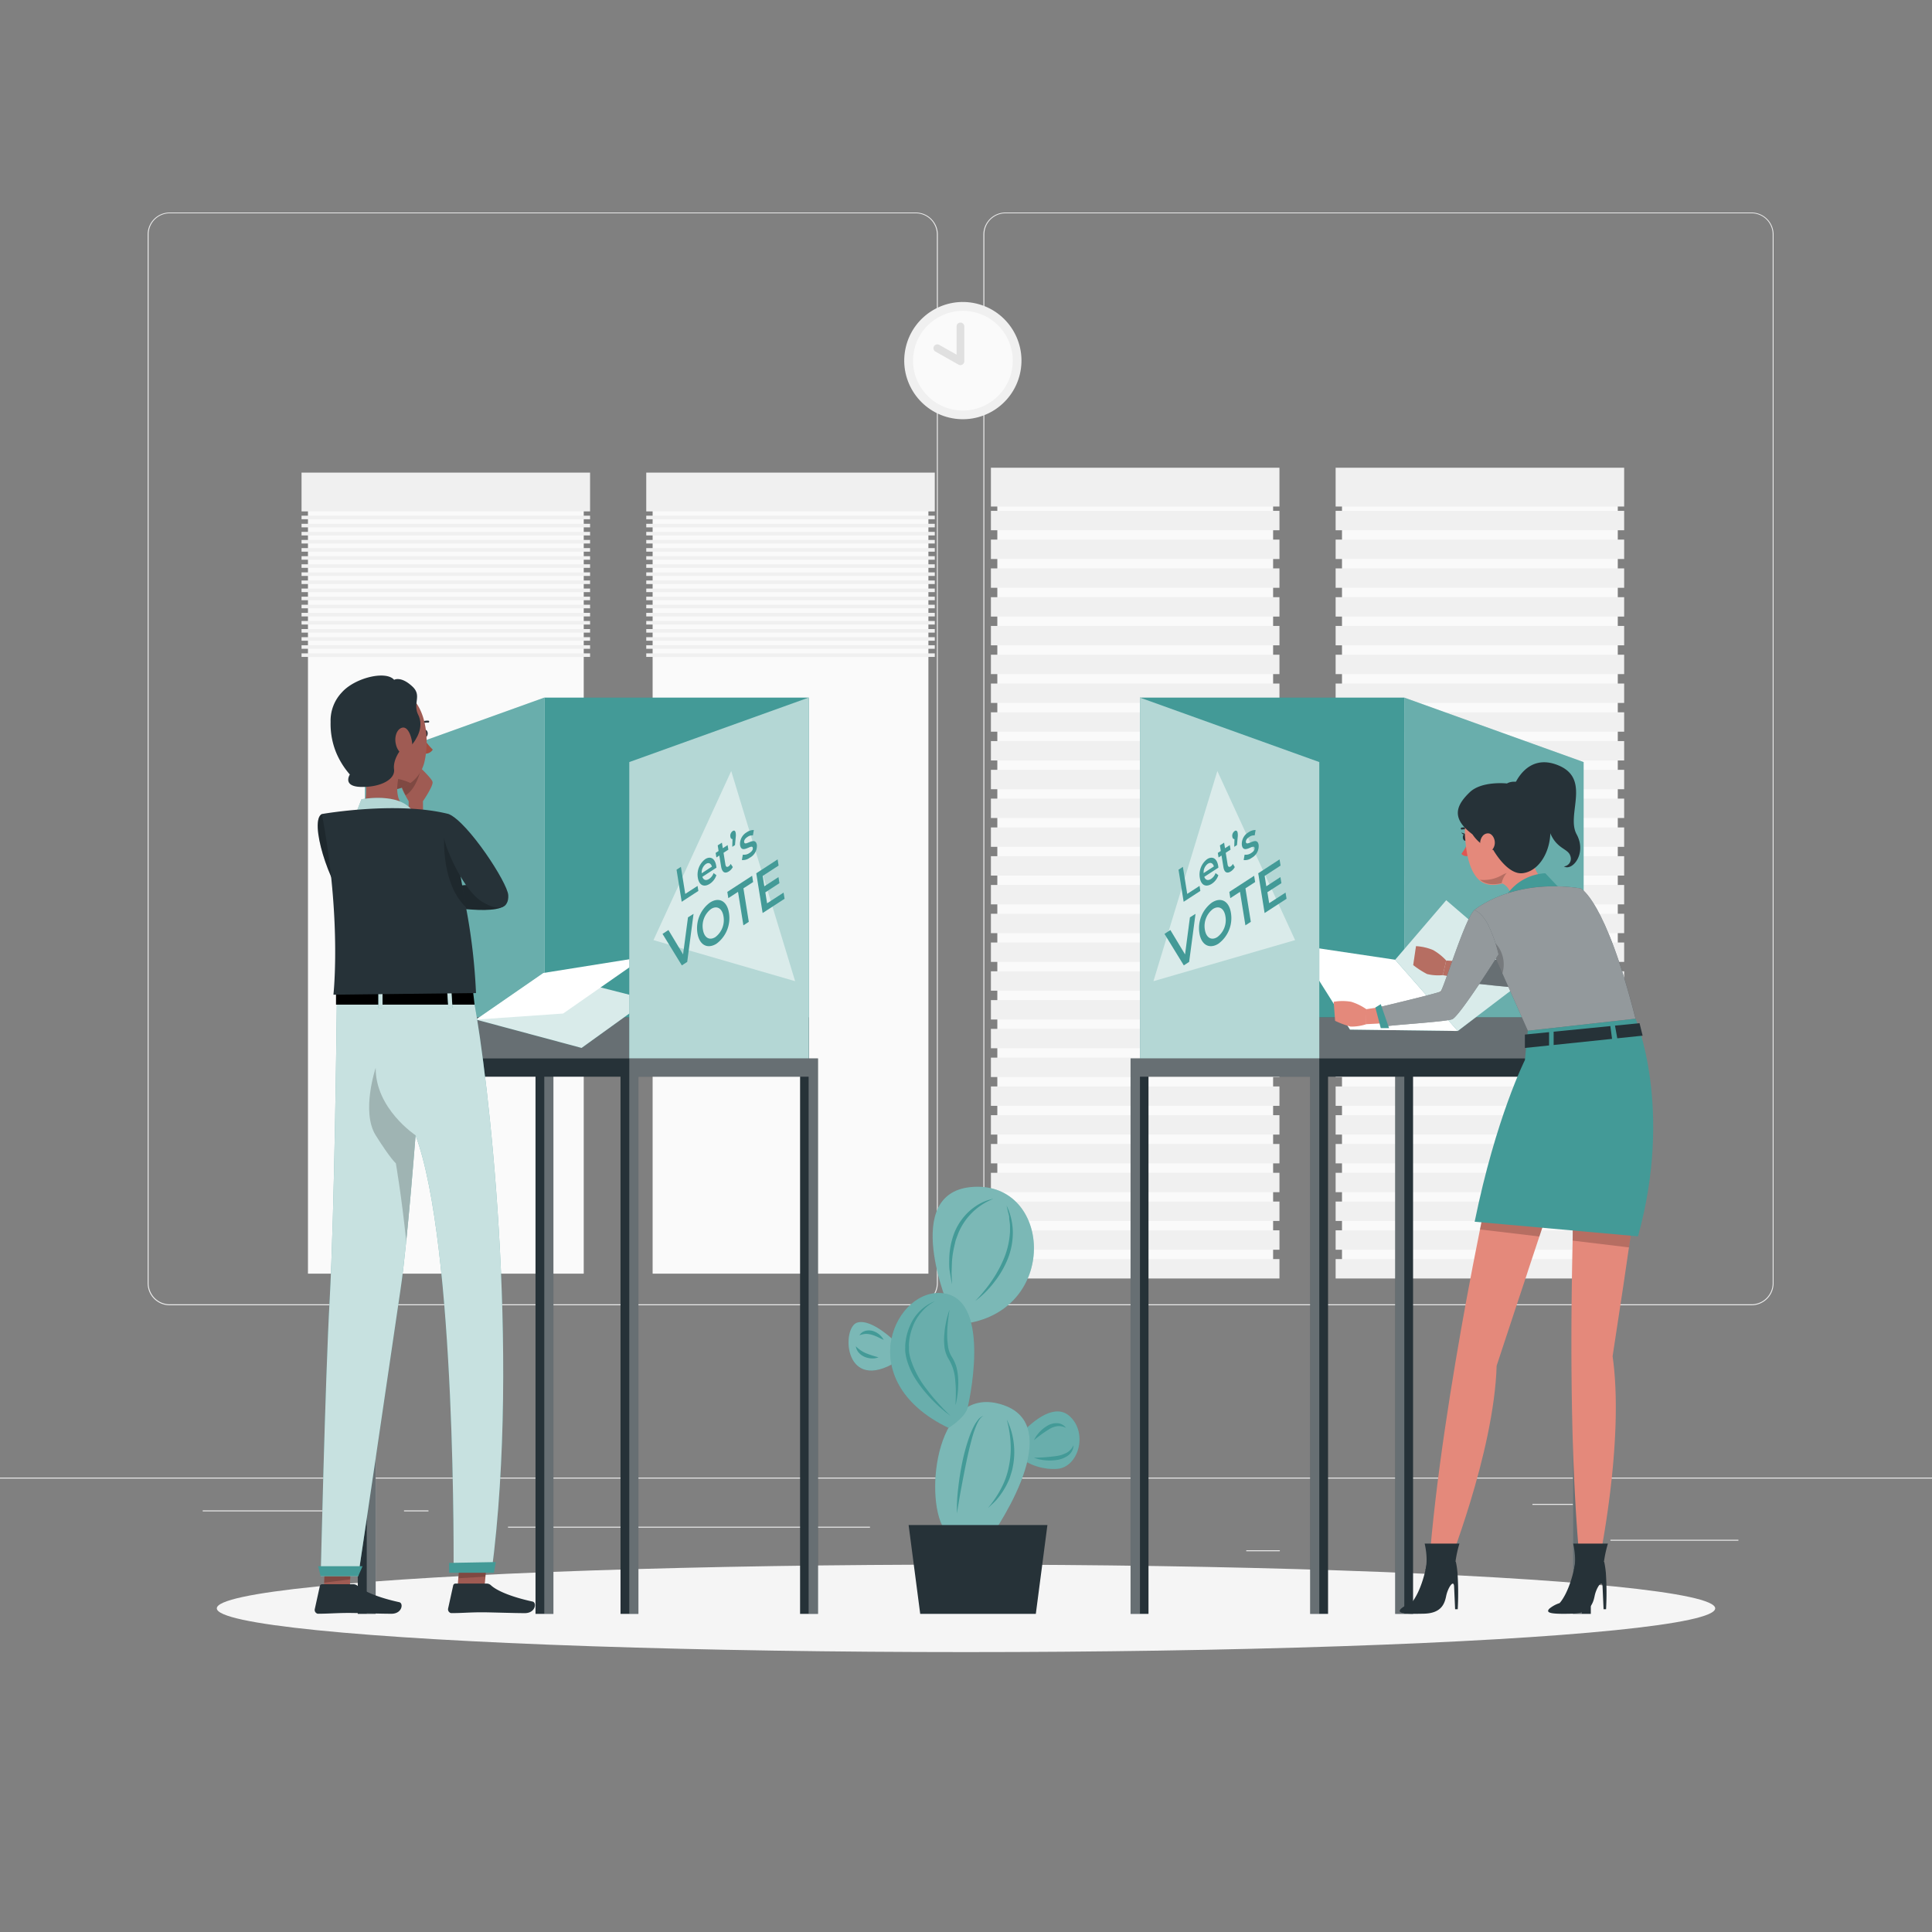 <svg xmlns="http://www.w3.org/2000/svg" viewBox="0 0 500 500"><rect x="0" y="0" width="500" height="500" fill="#808080" stroke="none"/><g id="freepik--background-complete--inject-35"><rect y="382.4" width="500" height="0.25" style="fill:#ebebeb"></rect><rect x="416.78" y="398.49" width="33.12" height="0.25" style="fill:#ebebeb"></rect><rect x="322.53" y="401.21" width="8.69" height="0.25" style="fill:#ebebeb"></rect><rect x="396.59" y="389.21" width="19.19" height="0.25" style="fill:#ebebeb"></rect><rect x="52.46" y="390.89" width="43.19" height="0.25" style="fill:#ebebeb"></rect><rect x="104.56" y="390.89" width="6.33" height="0.25" style="fill:#ebebeb"></rect><rect x="131.47" y="395.11" width="93.68" height="0.25" style="fill:#ebebeb"></rect><path d="M237,337.8H43.91a5.71,5.71,0,0,1-5.7-5.71V60.66A5.71,5.71,0,0,1,43.91,55H237a5.71,5.71,0,0,1,5.71,5.71V332.09A5.71,5.71,0,0,1,237,337.8ZM43.91,55.2a5.46,5.46,0,0,0-5.45,5.46V332.09a5.46,5.46,0,0,0,5.45,5.46H237a5.47,5.47,0,0,0,5.46-5.46V60.66A5.47,5.47,0,0,0,237,55.2Z" style="fill:#ebebeb"></path><path d="M453.31,337.8H260.21a5.72,5.72,0,0,1-5.71-5.71V60.66A5.72,5.72,0,0,1,260.21,55h193.1A5.71,5.71,0,0,1,459,60.66V332.09A5.71,5.71,0,0,1,453.31,337.8ZM260.21,55.2a5.47,5.47,0,0,0-5.46,5.46V332.09a5.47,5.47,0,0,0,5.46,5.46h193.1a5.47,5.47,0,0,0,5.46-5.46V60.66a5.47,5.47,0,0,0-5.46-5.46Z" style="fill:#ebebeb"></path><rect x="258.1" y="123.83" width="71.37" height="204.54" transform="translate(587.58 452.2) rotate(180)" style="fill:#fafafa"></rect><rect x="256.46" y="121.06" width="74.67" height="10.04" transform="translate(587.58 252.15) rotate(180)" style="fill:#f0f0f0"></rect><rect x="256.46" y="132.2" width="74.67" height="5.02" transform="translate(587.58 269.43) rotate(180)" style="fill:#f0f0f0"></rect><rect x="256.46" y="139.65" width="74.67" height="5.02" transform="translate(587.58 284.32) rotate(180)" style="fill:#f0f0f0"></rect><rect x="256.46" y="147.1" width="74.67" height="5.02" transform="translate(587.58 299.22) rotate(180)" style="fill:#f0f0f0"></rect><rect x="256.46" y="154.55" width="74.67" height="5.02" transform="translate(587.58 314.12) rotate(180)" style="fill:#f0f0f0"></rect><rect x="256.46" y="162" width="74.67" height="5.02" transform="translate(587.58 329.01) rotate(180)" style="fill:#f0f0f0"></rect><rect x="256.46" y="169.45" width="74.67" height="5.02" transform="translate(587.58 343.91) rotate(180)" style="fill:#f0f0f0"></rect><rect x="256.46" y="176.89" width="74.67" height="5.02" transform="translate(587.58 358.81) rotate(180)" style="fill:#f0f0f0"></rect><rect x="256.46" y="184.34" width="74.67" height="5.02" transform="translate(587.58 373.7) rotate(180)" style="fill:#f0f0f0"></rect><rect x="256.46" y="191.79" width="74.67" height="5.02" transform="translate(587.58 388.6) rotate(180)" style="fill:#f0f0f0"></rect><rect x="256.46" y="199.24" width="74.67" height="5.02" transform="translate(587.58 403.49) rotate(180)" style="fill:#f0f0f0"></rect><rect x="256.46" y="206.69" width="74.67" height="5.02" transform="translate(587.58 418.39) rotate(180)" style="fill:#f0f0f0"></rect><rect x="256.46" y="214.13" width="74.67" height="5.02" transform="translate(587.58 433.29) rotate(180)" style="fill:#f0f0f0"></rect><rect x="256.46" y="221.58" width="74.67" height="5.02" transform="translate(587.58 448.18) rotate(180)" style="fill:#f0f0f0"></rect><rect x="256.46" y="229.03" width="74.67" height="5.02" transform="translate(587.58 463.08) rotate(180)" style="fill:#f0f0f0"></rect><rect x="256.46" y="236.48" width="74.67" height="5.02" transform="translate(587.58 477.98) rotate(180)" style="fill:#f0f0f0"></rect><rect x="256.46" y="243.93" width="74.67" height="5.02" transform="translate(587.58 492.87) rotate(180)" style="fill:#f0f0f0"></rect><rect x="256.46" y="251.38" width="74.67" height="5.02" transform="translate(587.58 507.77) rotate(180)" style="fill:#f0f0f0"></rect><rect x="256.46" y="258.82" width="74.67" height="5.02" transform="translate(587.58 522.67) rotate(180)" style="fill:#f0f0f0"></rect><rect x="256.46" y="266.27" width="74.67" height="5.02" transform="translate(587.58 537.56) rotate(180)" style="fill:#f0f0f0"></rect><rect x="256.46" y="273.72" width="74.67" height="5.02" transform="translate(587.58 552.46) rotate(180)" style="fill:#f0f0f0"></rect><rect x="256.46" y="281.17" width="74.67" height="5.02" transform="translate(587.58 567.36) rotate(180)" style="fill:#f0f0f0"></rect><rect x="256.46" y="288.62" width="74.67" height="5.02" transform="translate(587.58 582.25) rotate(180)" style="fill:#f0f0f0"></rect><rect x="256.46" y="296.07" width="74.67" height="5.02" transform="translate(587.58 597.15) rotate(180)" style="fill:#f0f0f0"></rect><rect x="256.46" y="303.51" width="74.67" height="5.02" transform="translate(587.58 612.05) rotate(180)" style="fill:#f0f0f0"></rect><rect x="256.46" y="310.96" width="74.67" height="5.02" transform="translate(587.58 626.94) rotate(180)" style="fill:#f0f0f0"></rect><rect x="256.46" y="318.41" width="74.67" height="5.02" transform="translate(587.58 641.84) rotate(180)" style="fill:#f0f0f0"></rect><rect x="256.46" y="325.86" width="74.67" height="5.02" transform="translate(587.58 656.73) rotate(180)" style="fill:#f0f0f0"></rect><rect x="347.31" y="123.83" width="71.37" height="204.54" transform="translate(765.99 452.2) rotate(180)" style="fill:#fafafa"></rect><rect x="345.66" y="121.06" width="74.67" height="10.04" transform="translate(765.99 252.15) rotate(180)" style="fill:#f0f0f0"></rect><rect x="345.66" y="132.2" width="74.67" height="5.02" transform="translate(765.99 269.43) rotate(180)" style="fill:#f0f0f0"></rect><rect x="345.66" y="139.65" width="74.67" height="5.02" transform="translate(765.99 284.32) rotate(180)" style="fill:#f0f0f0"></rect><rect x="345.66" y="147.1" width="74.67" height="5.02" transform="translate(765.99 299.22) rotate(180)" style="fill:#f0f0f0"></rect><rect x="345.66" y="154.55" width="74.67" height="5.02" transform="translate(765.99 314.12) rotate(180)" style="fill:#f0f0f0"></rect><rect x="345.66" y="162" width="74.67" height="5.02" transform="translate(765.99 329.01) rotate(180)" style="fill:#f0f0f0"></rect><rect x="345.66" y="169.45" width="74.67" height="5.02" transform="translate(765.99 343.91) rotate(180)" style="fill:#f0f0f0"></rect><rect x="345.66" y="176.89" width="74.67" height="5.02" transform="translate(765.99 358.81) rotate(180)" style="fill:#f0f0f0"></rect><rect x="345.66" y="184.34" width="74.67" height="5.02" transform="translate(765.99 373.7) rotate(180)" style="fill:#f0f0f0"></rect><rect x="345.66" y="191.79" width="74.67" height="5.02" transform="translate(765.99 388.6) rotate(180)" style="fill:#f0f0f0"></rect><rect x="345.66" y="199.24" width="74.67" height="5.02" transform="translate(765.99 403.49) rotate(180)" style="fill:#f0f0f0"></rect><rect x="345.66" y="206.69" width="74.67" height="5.02" transform="translate(765.99 418.39) rotate(180)" style="fill:#f0f0f0"></rect><rect x="345.66" y="214.13" width="74.67" height="5.02" transform="translate(765.99 433.29) rotate(180)" style="fill:#f0f0f0"></rect><rect x="345.66" y="221.58" width="74.67" height="5.02" transform="translate(765.99 448.18) rotate(180)" style="fill:#f0f0f0"></rect><rect x="345.66" y="229.03" width="74.67" height="5.02" transform="translate(765.99 463.08) rotate(180)" style="fill:#f0f0f0"></rect><rect x="345.66" y="236.48" width="74.67" height="5.02" transform="translate(765.99 477.98) rotate(180)" style="fill:#f0f0f0"></rect><rect x="345.66" y="243.93" width="74.67" height="5.02" transform="translate(765.99 492.87) rotate(180)" style="fill:#f0f0f0"></rect><rect x="345.66" y="251.38" width="74.67" height="5.02" transform="translate(765.99 507.77) rotate(180)" style="fill:#f0f0f0"></rect><rect x="345.66" y="258.82" width="74.67" height="5.02" transform="translate(765.99 522.67) rotate(180)" style="fill:#f0f0f0"></rect><rect x="345.66" y="266.27" width="74.67" height="5.02" transform="translate(765.99 537.56) rotate(180)" style="fill:#f0f0f0"></rect><rect x="345.66" y="273.72" width="74.67" height="5.02" transform="translate(765.99 552.46) rotate(180)" style="fill:#f0f0f0"></rect><rect x="345.66" y="281.17" width="74.67" height="5.02" transform="translate(765.99 567.36) rotate(180)" style="fill:#f0f0f0"></rect><rect x="345.66" y="288.62" width="74.67" height="5.02" transform="translate(765.99 582.25) rotate(180)" style="fill:#f0f0f0"></rect><rect x="345.66" y="296.07" width="74.67" height="5.02" transform="translate(765.99 597.15) rotate(180)" style="fill:#f0f0f0"></rect><rect x="345.66" y="303.51" width="74.67" height="5.02" transform="translate(765.99 612.05) rotate(180)" style="fill:#f0f0f0"></rect><rect x="345.66" y="310.96" width="74.67" height="5.02" transform="translate(765.99 626.94) rotate(180)" style="fill:#f0f0f0"></rect><rect x="345.66" y="318.41" width="74.67" height="5.02" transform="translate(765.99 641.84) rotate(180)" style="fill:#f0f0f0"></rect><rect x="345.66" y="325.86" width="74.67" height="5.02" transform="translate(765.99 656.73) rotate(180)" style="fill:#f0f0f0"></rect><rect x="168.9" y="125.09" width="71.37" height="204.54" transform="translate(409.17 454.71) rotate(180)" style="fill:#fafafa"></rect><rect x="167.25" y="122.31" width="74.67" height="10.04" transform="translate(409.17 254.66) rotate(180)" style="fill:#f0f0f0"></rect><rect x="167.25" y="133.46" width="74.67" height="0.92" transform="translate(409.17 267.84) rotate(180)" style="fill:#f0f0f0"></rect><rect x="167.25" y="135.55" width="74.67" height="0.92" transform="translate(409.17 272.03) rotate(180)" style="fill:#f0f0f0"></rect><rect x="167.25" y="137.65" width="74.67" height="0.92" transform="translate(409.17 276.22) rotate(180)" style="fill:#f0f0f0"></rect><rect x="167.25" y="139.75" width="74.67" height="0.92" transform="translate(409.17 280.41) rotate(180)" style="fill:#f0f0f0"></rect><rect x="167.25" y="141.84" width="74.67" height="0.92" transform="translate(409.17 284.61) rotate(180)" style="fill:#f0f0f0"></rect><rect x="167.25" y="143.94" width="74.67" height="0.92" transform="translate(409.17 288.8) rotate(180)" style="fill:#f0f0f0"></rect><rect x="167.25" y="146.03" width="74.67" height="0.92" transform="translate(409.17 292.99) rotate(180)" style="fill:#f0f0f0"></rect><rect x="167.25" y="148.13" width="74.67" height="0.92" transform="translate(409.17 297.18) rotate(180)" style="fill:#f0f0f0"></rect><rect x="167.25" y="150.22" width="74.67" height="0.92" transform="translate(409.17 301.37) rotate(180)" style="fill:#f0f0f0"></rect><rect x="167.25" y="152.32" width="74.67" height="0.92" transform="translate(409.17 305.56) rotate(180)" style="fill:#f0f0f0"></rect><rect x="167.25" y="154.41" width="74.67" height="0.92" transform="translate(409.17 309.75) rotate(180)" style="fill:#f0f0f0"></rect><rect x="167.25" y="156.51" width="74.67" height="0.92" transform="translate(409.17 313.94) rotate(180)" style="fill:#f0f0f0"></rect><rect x="167.25" y="158.61" width="74.67" height="0.92" transform="translate(409.17 318.14) rotate(180)" style="fill:#f0f0f0"></rect><rect x="167.25" y="160.7" width="74.67" height="0.92" transform="translate(409.17 322.33) rotate(180)" style="fill:#f0f0f0"></rect><rect x="167.25" y="162.8" width="74.67" height="0.92" transform="translate(409.17 326.52) rotate(180)" style="fill:#f0f0f0"></rect><rect x="167.25" y="164.89" width="74.67" height="0.92" transform="translate(409.17 330.71) rotate(180)" style="fill:#f0f0f0"></rect><rect x="167.25" y="166.99" width="74.67" height="0.92" transform="translate(409.17 334.9) rotate(180)" style="fill:#f0f0f0"></rect><rect x="167.25" y="169.08" width="74.67" height="0.92" transform="translate(409.17 339.09) rotate(180)" style="fill:#f0f0f0"></rect><rect x="79.69" y="125.09" width="71.37" height="204.54" transform="translate(230.76 454.71) rotate(180)" style="fill:#fafafa"></rect><rect x="78.05" y="122.31" width="74.67" height="10.04" transform="translate(230.76 254.66) rotate(180)" style="fill:#f0f0f0"></rect><rect x="78.05" y="133.46" width="74.67" height="0.92" transform="translate(230.76 267.84) rotate(180)" style="fill:#f0f0f0"></rect><rect x="78.05" y="135.55" width="74.67" height="0.92" transform="translate(230.76 272.03) rotate(180)" style="fill:#f0f0f0"></rect><rect x="78.05" y="137.65" width="74.67" height="0.92" transform="translate(230.76 276.22) rotate(180)" style="fill:#f0f0f0"></rect><rect x="78.05" y="139.75" width="74.67" height="0.92" transform="translate(230.76 280.41) rotate(180)" style="fill:#f0f0f0"></rect><rect x="78.05" y="141.84" width="74.67" height="0.92" transform="translate(230.76 284.61) rotate(180)" style="fill:#f0f0f0"></rect><rect x="78.05" y="143.94" width="74.67" height="0.92" transform="translate(230.76 288.8) rotate(180)" style="fill:#f0f0f0"></rect><rect x="78.05" y="146.03" width="74.67" height="0.92" transform="translate(230.76 292.99) rotate(180)" style="fill:#f0f0f0"></rect><rect x="78.05" y="148.13" width="74.67" height="0.92" transform="translate(230.76 297.18) rotate(180)" style="fill:#f0f0f0"></rect><rect x="78.05" y="150.22" width="74.67" height="0.92" transform="translate(230.76 301.37) rotate(180)" style="fill:#f0f0f0"></rect><rect x="78.05" y="152.32" width="74.67" height="0.92" transform="translate(230.76 305.56) rotate(180)" style="fill:#f0f0f0"></rect><rect x="78.05" y="154.41" width="74.67" height="0.92" transform="translate(230.76 309.75) rotate(180)" style="fill:#f0f0f0"></rect><rect x="78.05" y="156.51" width="74.67" height="0.92" transform="translate(230.76 313.94) rotate(180)" style="fill:#f0f0f0"></rect><rect x="78.05" y="158.61" width="74.67" height="0.92" transform="translate(230.76 318.14) rotate(180)" style="fill:#f0f0f0"></rect><rect x="78.05" y="160.7" width="74.67" height="0.92" transform="translate(230.76 322.33) rotate(180)" style="fill:#f0f0f0"></rect><rect x="78.05" y="162.8" width="74.67" height="0.92" transform="translate(230.76 326.52) rotate(180)" style="fill:#f0f0f0"></rect><rect x="78.05" y="164.89" width="74.67" height="0.92" transform="translate(230.76 330.71) rotate(180)" style="fill:#f0f0f0"></rect><rect x="78.05" y="166.99" width="74.67" height="0.92" transform="translate(230.76 334.9) rotate(180)" style="fill:#f0f0f0"></rect><rect x="78.05" y="169.08" width="74.67" height="0.92" transform="translate(230.76 339.09) rotate(180)" style="fill:#f0f0f0"></rect><circle cx="249.19" cy="93.34" r="15.17" transform="translate(101.1 314.41) rotate(-76.72)" style="fill:#f0f0f0"></circle><circle cx="249.19" cy="93.34" r="12.9" transform="translate(117.14 324.36) rotate(-80.78)" style="fill:#fafafa"></circle><path d="M248.58,94.5a1,1,0,0,1-.49-.12l-6-3.39a1,1,0,0,1-.38-1.36,1,1,0,0,1,1.37-.38l4.48,2.54v-7.3a1,1,0,1,1,2,0v9a1,1,0,0,1-.5.87A1,1,0,0,1,248.58,94.5Z" style="fill:#e0e0e0"></path></g><g id="freepik--Shadow--inject-35"><ellipse id="freepik--path--inject-35" cx="250" cy="416.24" rx="193.89" ry="11.32" style="fill:#f5f5f5"></ellipse></g><g id="freepik--Plant--inject-35"><path d="M264,371.35s7.76-9.23,12.72-4.93,2.45,13.43-3.27,13.73a14.38,14.38,0,0,1-9.45-2.89Z" style="fill:#439A97"></path><path d="M264,371.35s7.76-9.23,12.72-4.93,2.45,13.43-3.27,13.73a14.38,14.38,0,0,1-9.45-2.89Z" style="fill:#fff;opacity:0.2;isolation:isolate"></path><path d="M232.41,347.94s-6.51-6.82-10.54-5.66-3.62,17.45,8.89,10.85Z" style="fill:#439A97"></path><path d="M232.41,347.94s-6.51-6.82-10.54-5.66-3.62,17.45,8.89,10.85Z" style="fill:#fff;opacity:0.3;isolation:isolate"></path><path d="M255.67,398.83s21.4-29.27,4-35.2-20.47,23.55-15.5,31.76S255.67,398.83,255.67,398.83Z" style="fill:#439A97"></path><path d="M245.75,338.9s-13.28-30.82,6.38-31.75,21.81,30.56-.82,35.13Z" style="fill:#439A97"></path><path d="M255.67,398.83s21.4-29.27,4-35.2-20.47,23.55-15.5,31.76S255.67,398.83,255.67,398.83Z" style="fill:#fff;opacity:0.3;isolation:isolate"></path><path d="M245.75,338.9s-13.28-30.82,6.38-31.75,21.81,30.56-.82,35.13Z" style="fill:#fff;opacity:0.3;isolation:isolate"></path><path d="M250.46,364.13s6.45-27.21-6-29.38-24.65,22.42,1,34.78C245.52,369.53,249.92,366.8,250.46,364.13Z" style="fill:#439A97"></path><path d="M250.46,364.13s6.45-27.21-6-29.38-24.65,22.42,1,34.78C245.52,369.53,249.92,366.8,250.46,364.13Z" style="fill:#fff;opacity:0.2;isolation:isolate"></path><polygon points="271.07 394.68 235.15 394.68 238.15 417.67 268.07 417.67 271.07 394.68" style="fill:#263238"></polygon><path d="M252.39,336.7c.8-.84,1.58-1.68,2.29-2.59a30.29,30.29,0,0,0,2.06-2.75,31.62,31.62,0,0,0,3.21-6,21.32,21.32,0,0,0,1.44-6.58l0-1.7c-.05-.57-.14-1.13-.2-1.7,0-.28,0-.57-.08-.85l-.21-.83c-.14-.56-.26-1.12-.39-1.7a16.48,16.48,0,0,1,1.61,6.79,18.32,18.32,0,0,1-1.28,6.93,24.73,24.73,0,0,1-3.52,6.08A25.25,25.25,0,0,1,252.39,336.7Z" style="fill:#439A97"></path><path d="M257.1,310.25a16.21,16.21,0,0,0-9.13,9l-.57,1.54c-.17.52-.26,1.06-.4,1.59a27.06,27.06,0,0,0-.56,3.26c-.11,1.1-.11,2.21-.16,3.33s.09,2.23.09,3.37c-.23-1.11-.39-2.22-.58-3.34s-.13-2.27-.12-3.41a20,20,0,0,1,1.38-6.72,15.26,15.26,0,0,1,4-5.59,14.71,14.71,0,0,1,2.84-1.94A12.52,12.52,0,0,1,257.1,310.25Z" style="fill:#439A97"></path><path d="M242.06,336.7a11.61,11.61,0,0,0-3.51,2.78,12.34,12.34,0,0,0-2.3,3.78,15,15,0,0,0-1,4.29,6.67,6.67,0,0,0,0,1.09c0,.36,0,.73,0,1.09a12.08,12.08,0,0,0,.46,2.13,24.83,24.83,0,0,0,4.22,7.81,43.33,43.33,0,0,0,2.89,3.48c1,1.14,2.06,2.21,3.16,3.27a38,38,0,0,1-6.65-6.27,29.48,29.48,0,0,1-2.7-3.75,19.57,19.57,0,0,1-1.88-4.26,13.91,13.91,0,0,1-.47-2.31,9.62,9.62,0,0,1,0-1.2,6.67,6.67,0,0,1,.06-1.18,14.6,14.6,0,0,1,1.22-4.49A11.7,11.7,0,0,1,242.06,336.7Z" style="fill:#439A97"></path><path d="M245.75,338.9c-.17,1.05-.33,2.09-.42,3.14a29.89,29.89,0,0,0-.2,3.13,19.6,19.6,0,0,0,.2,3.08,6.88,6.88,0,0,0,.93,2.79,11,11,0,0,1,.79,1.45,10,10,0,0,1,.54,1.57,15.42,15.42,0,0,1,.4,3.22,24.11,24.11,0,0,1-.69,6.35c0-1.06.09-2.11.07-3.17a27.33,27.33,0,0,0-.15-3.13,12,12,0,0,0-1.81-5.76,7.85,7.85,0,0,1-1-3.19,15.36,15.36,0,0,1,0-3.25A24.45,24.45,0,0,1,245.75,338.9Z" style="fill:#439A97"></path><path d="M254.48,366.42a3.17,3.17,0,0,0-1.13,1.17,10.59,10.59,0,0,0-.73,1.47,25.25,25.25,0,0,0-1.05,3.11q-.87,3.18-1.53,6.44c-.46,2.16-.86,4.34-1.27,6.51-.21,1.09-.4,2.18-.58,3.28s-.38,2.18-.53,3.29A43.79,43.79,0,0,1,248,385c.24-2.22.6-4.42,1.05-6.61a48.68,48.68,0,0,1,1.78-6.46,23.63,23.63,0,0,1,1.35-3.1,10.14,10.14,0,0,1,.95-1.4A2.93,2.93,0,0,1,254.48,366.42Z" style="fill:#439A97"></path><path d="M260.55,367.37a18.61,18.61,0,0,1,1.79,6,19.45,19.45,0,0,1-.24,6.32,10.22,10.22,0,0,1-.39,1.54c-.16.5-.29,1-.49,1.51a19.87,19.87,0,0,1-3.3,5.38,11.53,11.53,0,0,1-1.1,1.11c-.38.36-.76.72-1.15,1.06a28.83,28.83,0,0,0,3.43-5.1,20.09,20.09,0,0,0,2-5.7,23.08,23.08,0,0,0,.44-6.05A28,28,0,0,0,260.55,367.37Z" style="fill:#439A97"></path><path d="M227.36,351.27a4.2,4.2,0,0,1-1.78.29,5.16,5.16,0,0,1-1.8-.4,4.28,4.28,0,0,1-1.52-1.08,3.28,3.28,0,0,1-.78-1.66,11.14,11.14,0,0,0,1.31,1.08,8,8,0,0,0,1.39.74A25.83,25.83,0,0,0,227.36,351.27Z" style="fill:#439A97"></path><path d="M228.69,346.77,227.1,346a11.08,11.08,0,0,0-1.53-.58,5.58,5.58,0,0,0-1.52-.21,6.24,6.24,0,0,0-1.64.36,2.74,2.74,0,0,1,1.5-1.13,3.75,3.75,0,0,1,1.94,0,4.82,4.82,0,0,1,1.66.88A4.31,4.31,0,0,1,228.69,346.77Z" style="fill:#439A97"></path><path d="M267.59,372.72a8.08,8.08,0,0,1,1.43-2.09,8.62,8.62,0,0,1,2-1.62,4.57,4.57,0,0,1,2.58-.69,3,3,0,0,1,2.29,1.21,4,4,0,0,0-2.27-.43,5.31,5.31,0,0,0-2.11.78A35.35,35.35,0,0,0,267.59,372.72Z" style="fill:#439A97"></path><path d="M267.59,377.26a48.41,48.41,0,0,0,5.75-.43A8.14,8.14,0,0,0,276,376a4.08,4.08,0,0,0,1.83-2,3.35,3.35,0,0,1-1.4,2.67,6.35,6.35,0,0,1-2.87,1.16,12.16,12.16,0,0,1-3,.1A11.07,11.07,0,0,1,267.59,377.26Z" style="fill:#439A97"></path></g><g id="freepik--table-2--inject-35"><rect x="295.02" y="180.54" width="68.41" height="95.6" style="fill:#439A97"></rect><polygon points="409.84 276.14 363.43 276.14 363.43 180.54 409.84 197.22 409.84 276.14" style="fill:#439A97"></polygon><polygon points="409.84 276.14 363.43 276.14 363.43 180.54 409.84 197.22 409.84 276.14" style="fill:#fff;opacity:0.2;isolation:isolate"></polygon><rect x="295.02" y="263.27" width="114.82" height="12.87" style="fill:#263238"></rect><rect x="295.02" y="263.27" width="114.82" height="12.87" style="fill:#fff;opacity:0.3;isolation:isolate"></rect><polygon points="361.07 248.38 374.28 232.96 396.6 252.12 377.27 266.82 349.38 266.46 335.59 244.58 361.07 248.38" style="fill:#439A97"></polygon><polygon points="361.07 248.38 377.27 266.82 349.38 266.46 335.59 244.58 361.07 248.38" style="fill:#fff;isolation:isolate"></polygon><polygon points="361.07 248.38 374.28 232.96 396.6 252.12 377.27 266.82 361.07 248.38" style="fill:#fff;opacity:0.8;isolation:isolate"></polygon><polygon points="341.43 276.14 295.02 276.14 295.02 180.54 341.43 197.22 341.43 276.14" style="fill:#439A97"></polygon><polygon points="341.43 276.14 295.02 276.14 295.02 180.54 341.43 197.22 341.43 276.14" style="fill:#fff;opacity:0.6;isolation:isolate"></polygon><polygon points="315.05 199.54 335.17 243.3 298.51 253.93 315.05 199.54" style="fill:#fff;opacity:0.5;isolation:isolate"></polygon><path d="M305,225.08l1.13-.74,1.12,7,3.19-2.07.21,1.3-4.32,2.81Z" style="fill:#439A97"></path><path d="M315.32,224.55l-3.65,2.37c.28.84.94,1.07,1.75.54a2.94,2.94,0,0,0,1.16-1.51l.73.54a4.23,4.23,0,0,1-1.71,2.24c-1.56,1-2.79.31-3.09-1.57a5,5,0,0,1,1.88-4.8c1.36-.88,2.56-.23,2.88,1.74C315.29,224.22,315.31,224.41,315.32,224.55Zm-3.81,1.4,2.64-1.72c-.24-.85-.85-1.15-1.57-.68A2.72,2.72,0,0,0,311.51,226Z" style="fill:#439A97"></path><path d="M319.56,224.39a2.85,2.85,0,0,1-1,1.11c-1,.66-1.72.3-1.94-1.09l-.49-3-.77.5-.19-1.18.77-.5-.23-1.45,1.09-.7.23,1.44,1.24-.81.19,1.18-1.24.81.48,3c.1.62.38.8.8.53a1.69,1.69,0,0,0,.57-.66Z" style="fill:#439A97"></path><path d="M320.31,215.56a4.09,4.09,0,0,1,0,1.14l-.18,2-.71.46.06-2c-.27,0-.48-.17-.55-.61a1.45,1.45,0,0,1,.55-1.43C319.86,214.78,320.22,215,320.31,215.56Z" style="fill:#439A97"></path><path d="M321.86,222.58l.24-1.39a2.47,2.47,0,0,0,1.72-.43c.69-.45.93-.89.86-1.33-.19-1.21-2.89,1.8-3.29-.73a3.47,3.47,0,0,1,1.73-3.31,3.09,3.09,0,0,1,1.83-.58l-.24,1.39a2.11,2.11,0,0,0-1.41.4c-.66.43-.92.93-.86,1.34.21,1.28,2.9-1.73,3.3.75a3.48,3.48,0,0,1-1.8,3.32A2.9,2.9,0,0,1,321.86,222.58Z" style="fill:#439A97"></path><path d="M309.4,236.5l-1.65,12.44-1.38.9-5-8.15,1.52-1,3.8,6.31,1.26-9.59Z" style="fill:#439A97"></path><path d="M310.41,241.53a8.25,8.25,0,0,1,3.22-7.94c2.35-1.53,4.44-.41,4.93,2.64a8.25,8.25,0,0,1-3.23,8C313,245.7,310.9,244.57,310.41,241.53Zm6.73-4.38c-.33-2.1-1.71-2.88-3.24-1.89a5.55,5.55,0,0,0-2.08,5.35c.34,2.1,1.72,2.88,3.24,1.89A5.5,5.5,0,0,0,317.14,237.15Z" style="fill:#439A97"></path><path d="M320.91,230.81l-2.51,1.63-.25-1.62,6.42-4.17.26,1.62-2.51,1.63,1.39,8.67-1.4.91Z" style="fill:#439A97"></path><path d="M332.7,231l.26,1.6-5.68,3.69L325.63,226l5.52-3.59.26,1.6-4.12,2.68.43,2.68,3.65-2.38.26,1.57L328,230.9l.46,2.84Z" style="fill:#439A97"></path><polygon points="411.7 273.92 411.7 417.67 407.07 417.67 407.07 278.65 365.7 278.65 365.7 417.67 361.07 417.67 361.07 278.65 343.7 278.65 343.7 417.67 339.07 417.67 339.07 278.65 297.23 278.65 297.23 417.67 292.59 417.67 292.59 273.92 411.7 273.92" style="fill:#263238"></polygon><polygon points="341.43 273.92 341.43 417.67 339.07 417.67 339.07 278.65 295.02 278.65 295.02 417.67 292.59 417.67 292.59 273.92 341.43 273.92" style="fill:#fff;opacity:0.3;isolation:isolate"></polygon><rect x="361.07" y="278.65" width="2.36" height="139.02" style="fill:#fff;opacity:0.3;isolation:isolate"></rect><rect x="407.03" y="278.65" width="2.36" height="139.02" style="fill:#fff;opacity:0.3;isolation:isolate"></rect></g><g id="freepik--table-1--inject-35"><rect x="140.86" y="180.54" width="68.41" height="95.6" transform="translate(350.14 456.68) rotate(180)" style="fill:#439A97"></rect><polygon points="94.45 276.14 140.86 276.14 140.86 180.54 94.45 197.22 94.45 276.14" style="fill:#439A97"></polygon><polygon points="94.45 276.14 140.86 276.14 140.86 180.54 94.45 197.22 94.45 276.14" style="fill:#fff;opacity:0.2;isolation:isolate"></polygon><rect x="94.45" y="263.27" width="114.82" height="12.87" transform="translate(303.72 539.42) rotate(180)" style="fill:#263238"></rect><rect x="94.45" y="263.27" width="114.82" height="12.87" transform="translate(303.72 539.42) rotate(180)" style="fill:#fff;opacity:0.3;isolation:isolate"></rect><polygon points="140.66 251.8 167.87 258.7 150.51 271.2 123.2 263.87 140.66 251.8" style="fill:#439A97"></polygon><polygon points="140.66 251.8 167.87 258.7 150.51 271.2 123.2 263.87 140.66 251.8" style="fill:#fff;opacity:0.8;isolation:isolate"></polygon><polygon points="123.2 263.87 140.66 251.8 166.79 247.63 145.74 262.3 123.2 263.87" style="fill:#fff;isolation:isolate"></polygon><polygon points="162.86 276.14 209.27 276.14 209.27 180.54 162.86 197.22 162.86 276.14" style="fill:#439A97"></polygon><polygon points="162.86 276.14 209.27 276.14 209.27 180.54 162.86 197.22 162.86 276.14" style="fill:#fff;opacity:0.6;isolation:isolate"></polygon><polygon points="189.24 199.54 169.12 243.3 205.78 253.93 189.24 199.54" style="fill:#fff;opacity:0.5;isolation:isolate"></polygon><path d="M175.09,225.08l1.13-.74,1.12,7,3.19-2.07.21,1.3-4.32,2.81Z" style="fill:#439A97"></path><path d="M185.42,224.55l-3.65,2.37c.28.84.94,1.07,1.75.54a3,3,0,0,0,1.15-1.51l.73.54a4.23,4.23,0,0,1-1.71,2.24c-1.56,1-2.79.31-3.09-1.57a5,5,0,0,1,1.89-4.8c1.36-.88,2.56-.23,2.87,1.74C185.38,224.22,185.4,224.41,185.42,224.55ZM181.6,226l2.64-1.72c-.23-.85-.85-1.15-1.56-.68A2.72,2.72,0,0,0,181.6,226Z" style="fill:#439A97"></path><path d="M189.65,224.39a2.83,2.83,0,0,1-1,1.11c-1,.66-1.72.3-2-1.09l-.49-3-.76.5-.19-1.18.76-.5-.23-1.45,1.09-.7.23,1.44,1.25-.81.19,1.18-1.25.81.48,3c.1.62.38.8.8.53a1.62,1.62,0,0,0,.57-.66Z" style="fill:#439A97"></path><path d="M190.4,215.56a3.72,3.72,0,0,1,0,1.14l-.18,2-.71.46.06-2c-.26,0-.48-.17-.55-.61a1.47,1.47,0,0,1,.55-1.43C190,214.78,190.31,215,190.4,215.56Z" style="fill:#439A97"></path><path d="M192,222.58l.24-1.39a2.45,2.45,0,0,0,1.72-.43c.69-.45.94-.89.86-1.33-.19-1.21-2.88,1.8-3.29-.73a3.47,3.47,0,0,1,1.73-3.31,3.09,3.09,0,0,1,1.83-.58l-.23,1.39a2.08,2.08,0,0,0-1.41.4c-.67.43-.93.93-.86,1.34.2,1.28,2.89-1.73,3.29.75A3.48,3.48,0,0,1,194,222,2.9,2.9,0,0,1,192,222.58Z" style="fill:#439A97"></path><path d="M179.49,236.5l-1.64,12.44-1.39.9-5-8.15,1.53-1,3.79,6.31,1.27-9.59Z" style="fill:#439A97"></path><path d="M180.5,241.53a8.24,8.24,0,0,1,3.23-7.94c2.34-1.53,4.43-.41,4.92,2.64a8.24,8.24,0,0,1-3.22,8C183.08,245.7,181,244.57,180.5,241.53Zm6.74-4.38c-.34-2.1-1.72-2.88-3.24-1.89a5.51,5.51,0,0,0-2.08,5.35c.34,2.1,1.71,2.88,3.24,1.89A5.52,5.52,0,0,0,187.24,237.15Z" style="fill:#439A97"></path><path d="M191,230.81l-2.51,1.63-.26-1.62,6.42-4.17.26,1.62-2.51,1.63,1.39,8.67-1.4.91Z" style="fill:#439A97"></path><path d="M202.79,231l.26,1.6-5.68,3.69L195.72,226l5.53-3.59.25,1.6-4.12,2.68.43,2.68,3.66-2.38.25,1.57-3.65,2.38.45,2.84Z" style="fill:#439A97"></path><polygon points="92.59 273.92 92.59 417.67 97.22 417.67 97.22 278.65 138.59 278.65 138.59 417.67 143.22 417.67 143.22 278.65 160.59 278.65 160.59 417.67 165.22 417.67 165.22 278.65 207.06 278.65 207.06 417.67 211.7 417.67 211.7 273.92 92.59 273.92" style="fill:#263238"></polygon><polygon points="162.86 273.92 162.86 417.67 165.22 417.67 165.22 278.65 209.27 278.65 209.27 417.67 211.7 417.67 211.7 273.92 162.86 273.92" style="fill:#fff;opacity:0.3;isolation:isolate"></polygon><rect x="140.86" y="278.65" width="2.36" height="139.02" style="fill:#fff;opacity:0.3;isolation:isolate"></rect><rect x="94.91" y="278.65" width="2.36" height="139.02" style="fill:#fff;opacity:0.3;isolation:isolate"></rect></g><g id="freepik--character-2--inject-35"><path d="M401.29,311.25l-1.32,4L398.39,320l-2.79,8.4-.49,1.52-2.89,8.7-4.89,14.83c-.68,22.68-13.1,53.37-13.1,53.37l-4.42-1.2c1.62-22.24,6-49.08,9.69-69.2.58-3.16,1.14-6.14,1.68-8.92l.75-3.81q.58-3,1.1-5.54c.69-3.44,1.27-6.23,1.69-8.2.45-2.15.71-3.33.71-3.33Z" style="fill:#e4897b"></path><path d="M423.92,307l-1,6.83-1.35,9-.15,1-.29,2-1,6.83L417.34,351c3.19,22.46-3.82,54.82-3.82,54.82l-4.56-.43c-2.38-24.12-2.47-54.16-2.14-75,.05-3.23.11-6.26.17-9a2.09,2.09,0,0,1,0-.25v-.15c.13-5.43.28-9.75.38-12.48.09-2.15.13-3.32.13-3.32Z" style="fill:#e4897b"></path><path d="M385.43,306.65l15.86,4.6-1.32,4L398.39,320,383,318.18c.69-3.44,1.27-6.23,1.69-8.2C385.17,307.83,385.43,306.65,385.43,306.65Z" style="opacity:0.2;isolation:isolate"></path><path d="M423.92,307l-1,6.83-1.35,9L407,321.07v-.15c.13-5.43.28-9.75.38-12.48.09-2.15.13-3.32.13-3.32Z" style="opacity:0.2;isolation:isolate"></path><path d="M402.86,237.49s-6.4,9.19-8.83,10.79-19.75.31-19.75.31l-.88,3.78s17.78,3.25,21.52,1.25S408,241.27,408,241.27Z" style="fill:#e4897b"></path><path d="M402.86,237.49s-6.4,9.19-8.83,10.79-19.75.31-19.75.31l-.88,3.78s17.78,3.25,21.52,1.25S408,241.27,408,241.27Z" style="opacity:0.2;isolation:isolate"></path><path d="M379,248.06l.59,6.21s22.54,2.78,25,1.45,4.51-13.55,4.51-13.55L399,241.29s-8.19,6.05-9.11,6.77S379,248.06,379,248.06Z" style="fill:#263238"></path><path d="M379,248.06l.59,6.21s22.54,2.78,25,1.45,4.51-13.55,4.51-13.55L399,241.29s-8.19,6.05-9.11,6.77S379,248.06,379,248.06Z" style="fill:#fff;opacity:0.3;isolation:isolate"></path><path d="M374.28,248.59a14,14,0,0,0-3.41-2.72,13.37,13.37,0,0,0-4.41-1l-.72,4.89a23,23,0,0,0,3.57,2.31,12.12,12.12,0,0,0,4.09.29Z" style="fill:#e4897b"></path><path d="M374.28,248.59a14,14,0,0,0-3.41-2.72,13.37,13.37,0,0,0-4.41-1l-.72,4.89a23,23,0,0,0,3.57,2.31,12.12,12.12,0,0,0,4.09.29Z" style="opacity:0.2;isolation:isolate"></path><path d="M381,215.39a.23.23,0,0,1-.18-.08,2.93,2.93,0,0,0-2.47-.63.25.25,0,0,1-.3-.19.26.26,0,0,1,.2-.3,3.42,3.42,0,0,1,2.93.77.26.26,0,0,1,0,.36A.28.28,0,0,1,381,215.39Z" style="fill:#263238"></path><path d="M379.76,218.32a12.91,12.91,0,0,1-1.55,2.65,1.66,1.66,0,0,0,1.65.55Z" style="fill:#de5753"></path><path d="M378.58,216.75c0,.49.32.88.65.86s.58-.44.55-.94-.32-.88-.66-.86S378.55,216.25,378.58,216.75Z" style="fill:#263238"></path><path d="M379.26,215.82l-1.1-.36S378.75,216.34,379.26,215.82Z" style="fill:#263238"></path><path d="M393.39,226a1,1,0,0,1-.18.17,9,9,0,0,1-2.93,2c-3.22,1.23-5.55,1.09-7.24-.21h0c-2.39-2-3.46-5.9-3.83-10.76a18.27,18.27,0,0,1,.28-5.78v-.09a1.66,1.66,0,0,1,.06-.21,6.64,6.64,0,0,1,4.28-4.69,13.39,13.39,0,0,1,2.81-.71C396,204.31,399.86,219.66,393.39,226Z" style="fill:#e4897b"></path><path d="M393.21,226.19a8.78,8.78,0,0,1-2.95,1.84c-3.22,1.23-5.57,1-7.26-.35a9.44,9.44,0,0,0,5.9-1.31A4.94,4.94,0,0,1,393.21,226.19Z" style="opacity:0.2;isolation:isolate"></path><path d="M390,202.76s-6.51-.73-9.64,2.28c-3.65,3.51-4.77,6.78.69,10.86,0,0,10.09-4.88,13.71-4.63a38.75,38.75,0,0,1,6.26.91C400.78,205.11,393.3,200.85,390,202.76Z" style="fill:#263238"></path><path d="M388.63,228.54a4.18,4.18,0,0,1,1.74,6.18L404,230.91s-6.44-2.81-7-7.34C397,223.57,389.86,223,388.63,228.54Z" style="fill:#e4897b"></path><path d="M379.47,211.35a10,10,0,0,0,7,8.63s3.62,6.48,7.59,6c5.4-.61,9.09-8.93,6.15-16.48C396.43,199.75,381,201,379.47,211.35Z" style="fill:#263238"></path><path d="M383.07,218.53c-.14-1,.45-2.87,2.08-2.86s3.17,4-.77,5.44C383.81,221.32,383.36,220.67,383.07,218.53Z" style="fill:#e4897b"></path><path d="M423.28,263.64s9.84,23,.64,56.32l-42.28-3.78c5.52-27.05,13-41.83,13-41.83L396,260.74Z" style="fill:#439A97"></path><path d="M389.81,231.77A12.93,12.93,0,0,1,399.92,226l3.47,3.67Z" style="fill:#439A97"></path><path d="M417.2,268.86l-15.12,1.58V267l14.68-1.45C416.87,266.39,417.05,267.76,417.2,268.86Z" style="fill:#263238"></path><polygon points="400.9 267.12 400.9 270.56 394.64 271.21 394.64 267.74 400.9 267.12" style="fill:#263238"></polygon><polygon points="417.96 265.43 424.31 264.8 425.11 268.03 418.55 268.71 417.96 265.43" style="fill:#263238"></polygon><path d="M353.61,261.18a14.15,14.15,0,0,0-3.92-1.92,13.39,13.39,0,0,0-4.53,0l.36,4.93a24.16,24.16,0,0,0,4,1.49,12.25,12.25,0,0,0,4.06-.61Z" style="fill:#e4897b"></path><path d="M423.28,263.64l-27.88,3.12-13.86-31.23s9.65-8.32,27.52-5.63C409.06,229.9,415.46,232.75,423.28,263.64Z" style="fill:#263238"></path><path d="M423.27,263.64l-27.87,3.12-6.59-14.84-2.8-6.29-4.47-10.1s9.64-8.31,27.52-5.63C409.06,229.9,415.45,232.75,423.27,263.64Z" style="fill:#fff;opacity:0.5;isolation:isolate"></path><path d="M388.81,251.92l-2.8-6.29a5.23,5.23,0,0,1,1.06-1.47A8.06,8.06,0,0,1,388.81,251.92Z" style="opacity:0.2;isolation:isolate"></path><path d="M379.1,244.16s-4.25,10.36-6.28,12.44-19.21,4.58-19.21,4.58l-.05,3.88s18.07-.67,21.29-3.43S385,246.73,385,246.73Z" style="fill:#e4897b"></path><path d="M381.54,235.53c-2.39,2.17-8,20.61-8.72,21.07s-16,4.08-16,4.08,1.73,5.32,1.72,5,15.42-1.19,17.29-1.9,12-16.79,12-16.79a35.76,35.76,0,0,0-2.88-8C383.2,235.89,381.54,235.53,381.54,235.53Z" style="fill:#263238"></path><path d="M381.54,235.53c-2.39,2.17-8,20.61-8.72,21.07s-16,4.08-16,4.08,1.73,5.32,1.72,5,15.42-1.19,17.29-1.9,12-16.79,12-16.79a35.76,35.76,0,0,0-2.88-8C383.2,235.89,381.54,235.53,381.54,235.53Z" style="fill:#fff;opacity:0.5;isolation:isolate"></path><polygon points="355.94 260.74 357.34 259.88 359.49 266.08 357.34 266.08 355.94 260.74" style="fill:#439A97"></polygon><path d="M362.61,416.3a8.13,8.13,0,0,1,2.62-1.42h0s2.85-2.83,4.22-11.34l3.73-1a3.17,3.17,0,0,1,3.39,1.32,2.23,2.23,0,0,1,.24.49,21.72,21.72,0,0,1,.39,2.77,76.21,76.21,0,0,1,.06,9.34h-.68l-.26-5.86c-.1-2-1.63.34-2.06,2.48s-1.37,4.43-5.73,4.54C363.43,417.75,361.32,417.55,362.61,416.3Z" style="fill:#263238"></path><path d="M376.7,404a30.31,30.31,0,0,1,1-4.52h-9s1,3.93.18,6.89C373.08,405.23,376.7,404,376.7,404Z" style="fill:#263238"></path><path d="M401,416.3a8.13,8.13,0,0,1,2.62-1.42h0s2.85-2.83,4.22-11.34l3.73-1a3.17,3.17,0,0,1,3.39,1.32,2.23,2.23,0,0,1,.24.49,23.69,23.69,0,0,1,.4,2.77,77.69,77.69,0,0,1,.05,9.34H415l-.26-5.86c-.1-2-1.63.34-2.06,2.48s-1.37,4.43-5.73,4.54C401.87,417.75,399.75,417.55,401,416.3Z" style="fill:#263238"></path><path d="M415.13,404a30.31,30.31,0,0,1,1-4.52h-9s1,3.93.17,6.89C411.52,405.23,415.13,404,415.13,404Z" style="fill:#263238"></path><path d="M391.78,203.5s3.17-8.95,11.61-5.39,1.89,12.77,4.63,17.79-1.13,9.64-3.28,8.33a2,2,0,0,0,1.68-2.66c-.66-2.36-4.44-1.58-6-8.43s-4.09-4-4.09-4Z" style="fill:#263238"></path></g><g id="freepik--character-1--inject-35"><g id="freepik--group--inject-35"><path d="M130.87,234.08c-2.34,3.19-18.9,0-18.9,0v-4.36l13.43-1.05Z" style="fill:#263238"></path><path d="M130.87,234.08c-2.34,3.19-18.9,0-18.9,0v-4.36l13.43-1.05Z" style="opacity:0.2"></path><path d="M83.29,210.67c-3.34,1.71,1.76,18.16,6.86,23.64s1.93-12.62,1.93-12.62Z" style="fill:#263238"></path><path d="M83.29,210.67c-3.34,1.71,1.76,18.16,6.86,23.64s1.93-12.62,1.93-12.62Z" style="opacity:0.2"></path><path d="M109.46,207.35l.06,4.92-3.76-.46v-4.46s-.41-.67-.86-1.51a13.74,13.74,0,0,1-1-2.18c-.46-1.41,4.31-5.56,4.31-5.56s.3.28.72.71c1,1,2.82,2.82,3,3.5C112.26,203.27,109.46,207.35,109.46,207.35Z" style="fill:#9f5b53"></path><path d="M109,198.81c-.52,2.15-1.71,5.59-4,7a13.74,13.74,0,0,1-1-2.18c-.46-1.41,4.31-5.56,4.31-5.56S108.53,198.38,109,198.81Z" style="opacity:0.2"></path><polygon points="118.37 411.32 125.28 412.05 125.63 408.04 126.58 397.14 119.66 396.4 118.61 408.45 118.37 411.32" style="fill:#9f5b53"></polygon><polygon points="83.86 410.44 90.56 410.44 90.62 408.93 90.63 408.74 90.97 399.02 90.98 398.82 91.11 395.1 84.41 395.1 83.86 410.44" style="fill:#9f5b53"></polygon><polygon points="119.66 396.4 118.61 408.45 125.63 408.04 126.58 397.14 119.66 396.4" style="opacity:0.2;isolation:isolate"></polygon><polygon points="83.9 409.59 83.91 409.59 90.62 408.74 90.63 408.74 90.98 399.36 90.97 399.36 84.25 399.9 83.91 409.3 83.9 409.59" style="opacity:0.2;isolation:isolate"></polygon><path d="M91.49,410H83.35a.58.58,0,0,0-.57.46l-1.32,6a1,1,0,0,0,.76,1.17.78.78,0,0,0,.22,0c2.63,0,4.55-.2,7.86-.2,2,0,8.18.21,11,.21s3.18-2.78,2-3c-5.16-1.13-9-2.69-10.7-4.17A1.63,1.63,0,0,0,91.49,410Z" style="fill:#263238"></path><path d="M126,409.83h-8.14a.59.59,0,0,0-.57.46l-1.32,6a1,1,0,0,0,.76,1.18l.22,0c2.64,0,4.55-.21,7.86-.21,2,0,8.18.22,11,.22s3.18-2.78,2-3c-5.17-1.12-9.06-2.68-10.71-4.17A1.62,1.62,0,0,0,126,409.83Z" style="fill:#263238"></path><path d="M127.21,407h-9.83s.8-84.61-9.83-113.18c-.75,9.44-1.59,19.25-2.42,27.41-.52,5.06-1,9.4-1.51,12.71-3.1,21.31-10.91,73.92-10.91,73.92H83s1.15-50.41,2.31-71.36c1.27-22.73,1.81-72.71,1.86-77h35.57C126.12,277.46,134.8,349.07,127.21,407Z" style="fill:#439A97"></path><path d="M127.21,407h-9.83s.8-84.61-9.83-113.18c-.75,9.44-1.59,19.25-2.42,27.41-.52,5.06-1,9.4-1.51,12.71-3.1,21.31-10.91,73.92-10.91,73.92H83s1.15-50.41,2.31-71.36c1.27-22.73,1.81-72.71,1.86-77h35.57C126.12,277.46,134.8,349.07,127.21,407Z" style="fill:#fff;opacity:0.7;isolation:isolate"></path><path d="M107.55,293.81c-.75,9.45-1.59,19.27-2.42,27.43-1.21-11.79-2.69-20.19-2.69-20.19s-1.39-1.14-5.21-7.24,0-17.47,0-17.47C97.11,286.91,107.55,293.81,107.55,293.81Z" style="opacity:0.2;isolation:isolate"></path><polygon points="128.31 404.26 127.83 407.03 116.22 407.03 116.22 404.48 128.31 404.26" style="fill:#439A97"></polygon><polygon points="93.83 405.33 92.71 407.89 82.97 407.89 82.33 405.33 93.83 405.33" style="fill:#439A97"></polygon><polygon points="86.96 256.81 86.96 260 122.82 260 122.4 256.36 86.96 256.81"></polygon><rect x="97.92" y="255.79" width="1.08" height="5.04" style="fill:#439A97"></rect><rect x="115.86" y="255.79" width="1.08" height="5.04" transform="translate(-16.91 8.31) rotate(-3.81)" style="fill:#439A97"></rect><rect x="97.92" y="255.79" width="1.08" height="5.04" style="fill:#fff;opacity:0.7;isolation:isolate"></rect><rect x="115.86" y="255.79" width="1.08" height="5.04" transform="translate(-16.91 8.31) rotate(-3.81)" style="fill:#fff;opacity:0.7;isolation:isolate"></rect><path d="M110.7,189.74c0,.53-.21,1-.57,1s-.67-.39-.72-.92.22-1,.57-1S110.66,189.21,110.7,189.74Z" style="fill:#2e353a"></path><path d="M108,188.15a.27.27,0,0,1-.15-.05.24.24,0,0,1,0-.35,3.62,3.62,0,0,1,3-1.24.25.25,0,0,1,.23.27.25.25,0,0,1-.27.23,3.14,3.14,0,0,0-2.54,1A.28.28,0,0,1,108,188.15Z" style="fill:#2e353a"></path><path d="M109.41,190.76A17.74,17.74,0,0,0,112,194a2.26,2.26,0,0,1-2.12,1.05Z" style="fill:#a24e3f"></path><path d="M109.82,197.28a7,7,0,0,1-.29.95,9.25,9.25,0,0,1-3.31,4.42,9.5,9.5,0,0,1-1.22.75,8.46,8.46,0,0,1-7.26.32A8.71,8.71,0,0,1,95,201.8c-3.35-3.39-3.27-7.3-3.64-13.93A9,9,0,0,1,92,183.7a9.09,9.09,0,0,1,11.87-4.9C110.37,181.45,111.26,191.32,109.82,197.28Z" style="fill:#9f5b53"></path><path d="M106.22,202.65a9.5,9.5,0,0,1-1.22.75,8.46,8.46,0,0,1-7.26.32,10,10,0,0,1,1.19-2.25A13.08,13.08,0,0,1,106.22,202.65Z" style="opacity:0.2;isolation:isolate"></path><path d="M92.88,211.24c3.26,3,11.26,1.87,11.26,1.87s5-1.36,4-2.92c-2.94-.49-4.37-1.86-5-3.62a8.45,8.45,0,0,1-.29-3.36,17.08,17.08,0,0,1,.24-1.87L93.2,194C94.49,198.85,96.08,207.74,92.88,211.24Z" style="fill:#9f5b53"></path><path d="M102,175.94s1.75-1.07,4.75,1.75c2.52,2.38,0,4.29,1.5,7.34s-.53,6.05-.53,6.05-1.45,3.13-4,2.94c0,0-2.07,2.5-1.74,5.08s-3.38,4.63-8.44,4.56-3-3.22-3-3.22A20.8,20.8,0,0,1,87,194.77a19.61,19.61,0,0,1-1.44-7.92,10.62,10.62,0,0,1,2.92-7.67C91.86,175.38,99.9,173.47,102,175.94Z" style="fill:#263238"></path><path d="M102.45,192.57a4.31,4.31,0,0,0,2.21,3c1.35.57,2.23-1.33,2-3.32-.19-1.77-1.1-4.26-2.55-3.93S102,190.79,102.45,192.57Z" style="fill:#9f5b53"></path><path d="M92.08,210.62l1.46-3.77s9.85-1.9,13.19,3S92.08,210.62,92.08,210.62Z" style="fill:#439A97"></path><path d="M92.08,210.62l1.46-3.77s9.85-1.9,13.19,3S92.08,210.62,92.08,210.62Z" style="fill:#fff;opacity:0.6"></path><path d="M86.29,257.43s1.38-12.34-.66-31.1c-.53-4.83-1.28-10.08-2.33-15.66,0,0,19.33-3.41,32.82,0,0,0,.56,2.28,1.31,6.17.13.63.26,1.29.4,2,.36,1.93.75,4.16,1.15,6.61h0l.06.38c.43,2.64,1,5.67,1.55,8.95A153.74,153.74,0,0,1,123.19,257Z" style="fill:#263238"></path><path d="M120.6,234.79c-6.37-5.91-5.66-18-5.66-18l2.89,2c.36,1.93.75,4.16,1.15,6.61h0l.06.38C119.48,228.48,120,231.51,120.6,234.79Z" style="opacity:0.2"></path><path d="M116.12,210.67c5,2.1,15.24,17.77,15.42,21s-2.25,4.47-6.84,1.66-9.06-13-9.7-16.06S116.12,210.67,116.12,210.67Z" style="fill:#263238"></path></g></g></svg>